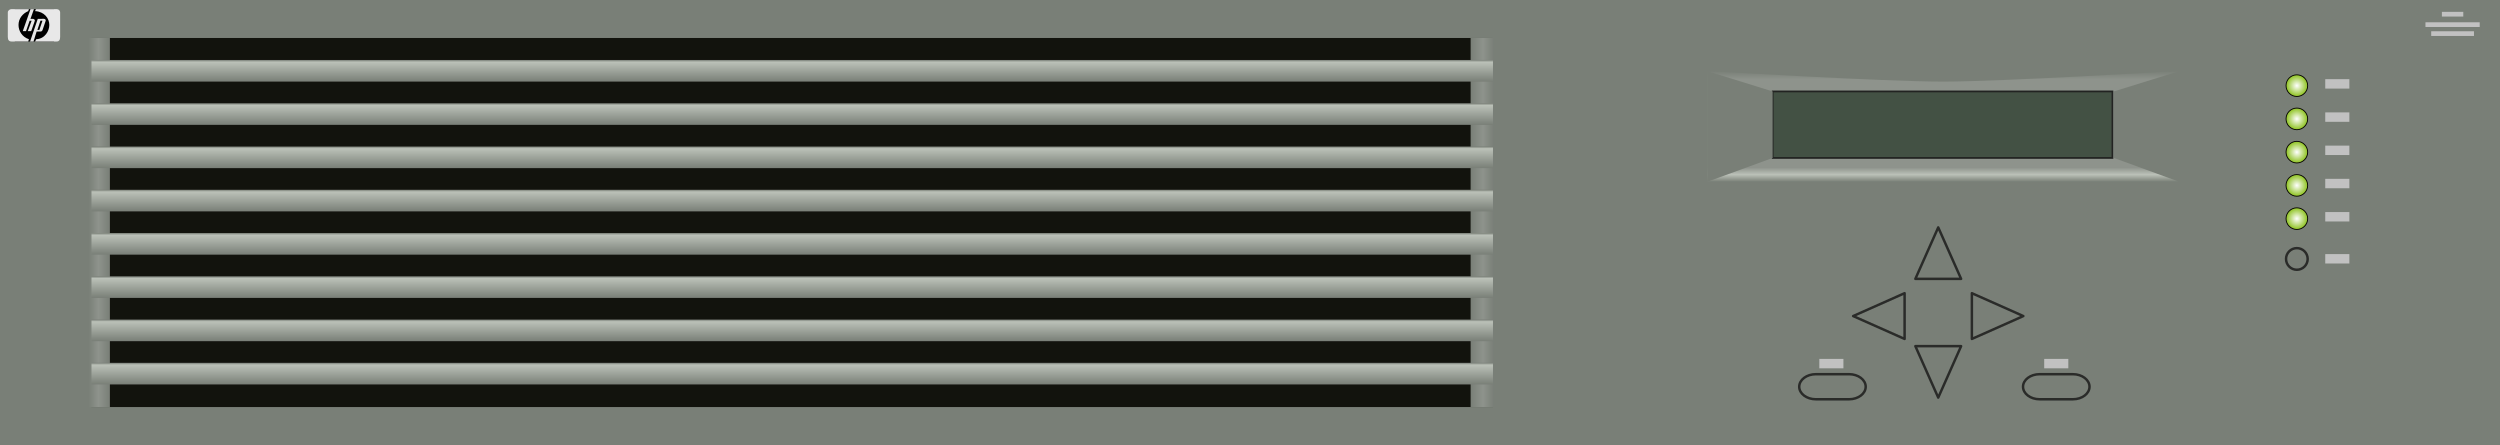 <?xml version="1.0" encoding="utf-8"?>
<!-- Generator: Adobe Illustrator 16.0.0, SVG Export Plug-In . SVG Version: 6.00 Build 0)  -->
<!DOCTYPE svg PUBLIC "-//W3C//DTD SVG 1.1//EN" "http://www.w3.org/Graphics/SVG/1.1/DTD/svg11.dtd">
<svg version="1.1" id="图层_1" xmlns="http://www.w3.org/2000/svg" xmlns:xlink="http://www.w3.org/1999/xlink" x="0px" y="0px"
	 width="1417.32px" height="252.28px" viewBox="0 0 1417.32 252.28" enable-background="new 0 0 1417.32 252.28"
	 xml:space="preserve">
<g>
	<rect x="-0.001" y="-0.002" fill="#797F77" width="1417.323" height="252.284"/>
	<g>
		<rect x="8.384" y="5.193" fill-rule="evenodd" clip-rule="evenodd" width="22.25" height="18.342"/>
		<path fill-rule="evenodd" clip-rule="evenodd" fill="#E8E8E8" d="M4.43,6.963c0,1.119,0,11.56,0,13.979
			c0,1.709,0.648,2.594,2.182,2.594c1.061,0,6.547,0,9.377,0l0.413-1.297c-3.953-1.297-5.898-4.776-5.898-8.08
			c0-3.716,2.418-6.546,5.485-7.844l0.413-1.121c-3.067,0-9.141,0-10.026,0C5.49,5.193,4.43,6.079,4.43,6.963L4.43,6.963z
			 M34.094,6.963c0-0.884-0.885-1.77-1.77-1.77c-1.061,0-9.141,0-11.972,0L19.88,6.314c5.249,0.233,8.08,4.128,8.08,7.844
			c0,3.304-2.415,7.844-7.428,8.08l-0.651,1.297c3.067,0,10.914,0,12.21,0c1.354,0,2.003-0.885,2.003-2.594
			C34.094,18.522,34.094,8.082,34.094,6.963L34.094,6.963z M19.749,11.759c0.102-0.608-0.517-1.08-1.165-1.08
			c-0.413,0-1.297,0-1.297,0l1.945-5.485h-1.945l-4.365,12.444l1.823,0.008l2.068-5.905h1.122l-2.183,5.897h1.946
			C17.699,17.638,19.71,11.992,19.749,11.759L19.749,11.759z M21.414,10.679l-4.365,12.856h1.949l1.767-5.661
			c0.416,0,1.297,0,2.182,0c0.885,0,1.097-0.6,1.323-1.262c0.178-0.469,1.586-4.647,1.647-4.876
			c0.129-0.484-0.274-1.033-1.024-1.058C24.245,10.658,21.414,10.679,21.414,10.679L21.414,10.679z M21.181,16.988l1.766-5.268
			l1.122,0.02l-1.771,5.248H21.181L21.181,16.988z"/>
	</g>
	<rect x="51.874" y="21.535" fill-rule="evenodd" clip-rule="evenodd" fill="#12130D" width="794.535" height="209.235"/>
	<linearGradient id="SVGID_1_" gradientUnits="userSpaceOnUse" x1="833.739" y1="126.153" x2="846.894" y2="126.153">
		<stop  offset="0" style="stop-color:#797F77"/>
		<stop  offset="0.532" style="stop-color:#8E938C"/>
		<stop  offset="1" style="stop-color:#797F77"/>
	</linearGradient>
	<rect x="833.739" y="21.535" fill-rule="evenodd" clip-rule="evenodd" fill="url(#SVGID_1_)" width="13.154" height="209.235"/>
	<linearGradient id="SVGID_2_" gradientUnits="userSpaceOnUse" x1="62.298" y1="126.153" x2="50.193" y2="126.153">
		<stop  offset="0" style="stop-color:#797F77"/>
		<stop  offset="0.532" style="stop-color:#8E938C"/>
		<stop  offset="1" style="stop-color:#797F77"/>
	</linearGradient>
	<rect x="50.193" y="21.535" fill-rule="evenodd" clip-rule="evenodd" fill="url(#SVGID_2_)" width="12.105" height="209.235"/>
	<linearGradient id="SVGID_3_" gradientUnits="userSpaceOnUse" x1="449.141" y1="46.265" x2="449.141" y2="34.001">
		<stop  offset="0" style="stop-color:#797F77"/>
		<stop  offset="0.901" style="stop-color:#BBC1B8"/>
		<stop  offset="1" style="stop-color:#797F77"/>
	</linearGradient>
	<rect x="51.874" y="34.001" fill-rule="evenodd" clip-rule="evenodd" fill="url(#SVGID_3_)" width="794.535" height="12.264"/>
	<linearGradient id="SVGID_4_" gradientUnits="userSpaceOnUse" x1="449.141" y1="70.791" x2="449.141" y2="58.528">
		<stop  offset="0" style="stop-color:#797F77"/>
		<stop  offset="0.901" style="stop-color:#BBC1B8"/>
		<stop  offset="1" style="stop-color:#797F77"/>
	</linearGradient>
	<rect x="51.874" y="58.528" fill-rule="evenodd" clip-rule="evenodd" fill="url(#SVGID_4_)" width="794.535" height="12.263"/>
	<linearGradient id="SVGID_5_" gradientUnits="userSpaceOnUse" x1="449.141" y1="95.319" x2="449.141" y2="83.055">
		<stop  offset="0" style="stop-color:#797F77"/>
		<stop  offset="0.901" style="stop-color:#BBC1B8"/>
		<stop  offset="1" style="stop-color:#797F77"/>
	</linearGradient>
	<rect x="51.874" y="83.055" fill-rule="evenodd" clip-rule="evenodd" fill="url(#SVGID_5_)" width="794.535" height="12.265"/>
	<linearGradient id="SVGID_6_" gradientUnits="userSpaceOnUse" x1="449.141" y1="119.846" x2="449.141" y2="107.582">
		<stop  offset="0" style="stop-color:#797F77"/>
		<stop  offset="0.901" style="stop-color:#BBC1B8"/>
		<stop  offset="1" style="stop-color:#797F77"/>
	</linearGradient>
	<rect x="51.874" y="107.582" fill-rule="evenodd" clip-rule="evenodd" fill="url(#SVGID_6_)" width="794.535" height="12.264"/>
	<linearGradient id="SVGID_7_" gradientUnits="userSpaceOnUse" x1="449.141" y1="144.373" x2="449.141" y2="132.109">
		<stop  offset="0" style="stop-color:#797F77"/>
		<stop  offset="0.901" style="stop-color:#BBC1B8"/>
		<stop  offset="1" style="stop-color:#797F77"/>
	</linearGradient>
	<rect x="51.874" y="132.109" fill-rule="evenodd" clip-rule="evenodd" fill="url(#SVGID_7_)" width="794.535" height="12.264"/>
	<linearGradient id="SVGID_8_" gradientUnits="userSpaceOnUse" x1="449.141" y1="168.9" x2="449.141" y2="156.637">
		<stop  offset="0" style="stop-color:#797F77"/>
		<stop  offset="0.901" style="stop-color:#BBC1B8"/>
		<stop  offset="1" style="stop-color:#797F77"/>
	</linearGradient>
	<rect x="51.874" y="156.637" fill-rule="evenodd" clip-rule="evenodd" fill="url(#SVGID_8_)" width="794.535" height="12.264"/>
	<linearGradient id="SVGID_9_" gradientUnits="userSpaceOnUse" x1="449.141" y1="193.428" x2="449.141" y2="181.163">
		<stop  offset="0" style="stop-color:#797F77"/>
		<stop  offset="0.901" style="stop-color:#BBC1B8"/>
		<stop  offset="1" style="stop-color:#797F77"/>
	</linearGradient>
	<rect x="51.874" y="181.163" fill-rule="evenodd" clip-rule="evenodd" fill="url(#SVGID_9_)" width="794.535" height="12.265"/>
	<linearGradient id="SVGID_10_" gradientUnits="userSpaceOnUse" x1="449.141" y1="217.954" x2="449.141" y2="205.69">
		<stop  offset="0" style="stop-color:#797F77"/>
		<stop  offset="0.901" style="stop-color:#BBC1B8"/>
		<stop  offset="1" style="stop-color:#797F77"/>
	</linearGradient>
	<rect x="51.874" y="205.69" fill-rule="evenodd" clip-rule="evenodd" fill="url(#SVGID_10_)" width="794.535" height="12.264"/>
	<linearGradient id="SVGID_11_" gradientUnits="userSpaceOnUse" x1="1101.281" y1="103.105" x2="1101.281" y2="40.27">
		<stop  offset="0" style="stop-color:#797F77"/>
		<stop  offset="0.065" style="stop-color:#BBC1B8"/>
		<stop  offset="0.129" style="stop-color:#8E938C"/>
		<stop  offset="0.925" style="stop-color:#8E938C"/>
		<stop  offset="1" style="stop-color:#797F77"/>
	</linearGradient>
	<path fill-rule="evenodd" clip-rule="evenodd" fill="url(#SVGID_11_)" d="M1234.775,103.104H967.788V40.271
		c0,0,100.212,6.017,133.993,6c33.033-0.017,132.994-6,132.994-6V103.104z"/>
	
		<rect x="1004.96" y="51.837" fill-rule="evenodd" clip-rule="evenodd" fill="#435144" stroke="#222322" stroke-miterlimit="10" width="192.644" height="37.7"/>
	<polygon fill="#797F77" points="967.788,40.271 1004.96,51.837 1004.96,89.537 967.788,103.104 	"/>
	<polygon fill="#797F77" points="1235.561,40.271 1198.39,51.837 1198.39,89.537 1235.561,103.104 	"/>
	<path fill="#797F77" stroke="#2A2B29" stroke-width="1.417" stroke-miterlimit="10" d="M1057.715,219.246
		c0,3.926-4.22,7.108-9.425,7.108h-18.839c-5.205,0-9.425-3.183-9.425-7.108l0,0c0-3.926,4.22-7.108,9.425-7.108h18.839
		C1053.495,212.138,1057.715,215.32,1057.715,219.246L1057.715,219.246z"/>
	<path fill="#797F77" stroke="#2A2B29" stroke-width="1.417" stroke-miterlimit="10" d="M1184.596,219.246
		c0,3.926-4.219,7.108-9.424,7.108h-18.839c-5.205,0-9.425-3.183-9.425-7.108l0,0c0-3.926,4.22-7.108,9.425-7.108h18.839
		C1180.377,212.138,1184.596,215.32,1184.596,219.246L1184.596,219.246z"/>
	<g>
		<g>
			
				<polygon fill-rule="evenodd" clip-rule="evenodd" fill="#797F77" stroke="#2A2B29" stroke-width="1.417" stroke-linejoin="round" stroke-miterlimit="10" points="
				1085.871,158.096 1098.838,128.921 1111.807,158.096 			"/>
			
				<polygon fill-rule="evenodd" clip-rule="evenodd" fill="#797F77" stroke="#2A2B29" stroke-width="1.417" stroke-linejoin="round" stroke-miterlimit="10" points="
				1111.807,196.237 1098.838,225.412 1085.871,196.237 			"/>
		</g>
		<g>
			
				<polygon fill-rule="evenodd" clip-rule="evenodd" fill="#797F77" stroke="#2A2B29" stroke-width="1.417" stroke-linejoin="round" stroke-miterlimit="10" points="
				1117.909,166.218 1147.084,179.187 1117.909,192.155 			"/>
			
				<polygon fill-rule="evenodd" clip-rule="evenodd" fill="#797F77" stroke="#2A2B29" stroke-width="1.417" stroke-linejoin="round" stroke-miterlimit="10" points="
				1079.768,192.154 1050.594,179.187 1079.768,166.218 			"/>
		</g>
	</g>
	<rect x="1031.419" y="203.471" fill="#C1C1C1" width="13.667" height="5.334"/>
	<rect x="1158.919" y="203.471" fill="#C1C1C1" width="13.667" height="5.334"/>
	<rect x="1375.064" y="12.637" fill="#C1C1C1" width="30.75" height="2.667"/>
	<rect x="1378.314" y="17.721" fill="#C1C1C1" width="24.25" height="2.667"/>
	<rect x="1384.377" y="6.721" fill="#C1C1C1" width="12.125" height="2.667"/>
	<g>
		
			<radialGradient id="SVGID_12_" cx="865.204" cy="-314.893" r="6.134" gradientTransform="matrix(1 0 0 1 436.947 363.446)" gradientUnits="userSpaceOnUse">
			<stop  offset="0" style="stop-color:#FFFFFF"/>
			<stop  offset="1" style="stop-color:#8DC21F"/>
		</radialGradient>
		
			<circle fill="url(#SVGID_12_)" stroke="#030000" stroke-width="0.5" stroke-miterlimit="10" cx="1302.151" cy="48.554" r="6.134"/>
		
			<radialGradient id="SVGID_13_" cx="865.204" cy="-296.042" r="6.134" gradientTransform="matrix(1 0 0 1 436.947 363.446)" gradientUnits="userSpaceOnUse">
			<stop  offset="0" style="stop-color:#FFFFFF"/>
			<stop  offset="1" style="stop-color:#8DC21F"/>
		</radialGradient>
		
			<circle fill="url(#SVGID_13_)" stroke="#030000" stroke-width="0.5" stroke-miterlimit="10" cx="1302.151" cy="67.403" r="6.134"/>
		
			<radialGradient id="SVGID_14_" cx="865.204" cy="-277.192" r="6.134" gradientTransform="matrix(1 0 0 1 436.947 363.446)" gradientUnits="userSpaceOnUse">
			<stop  offset="0" style="stop-color:#FFFFFF"/>
			<stop  offset="1" style="stop-color:#8DC21F"/>
		</radialGradient>
		
			<circle fill="url(#SVGID_14_)" stroke="#030000" stroke-width="0.5" stroke-miterlimit="10" cx="1302.151" cy="86.254" r="6.134"/>
		
			<radialGradient id="SVGID_15_" cx="865.204" cy="-258.342" r="6.134" gradientTransform="matrix(1 0 0 1 436.947 363.446)" gradientUnits="userSpaceOnUse">
			<stop  offset="0" style="stop-color:#FFFFFF"/>
			<stop  offset="1" style="stop-color:#8DC21F"/>
		</radialGradient>
		
			<circle fill="url(#SVGID_15_)" stroke="#030000" stroke-width="0.5" stroke-miterlimit="10" cx="1302.151" cy="105.104" r="6.134"/>
		
			<radialGradient id="SVGID_16_" cx="865.204" cy="-239.492" r="6.134" gradientTransform="matrix(1 0 0 1 436.947 363.446)" gradientUnits="userSpaceOnUse">
			<stop  offset="0" style="stop-color:#FFFFFF"/>
			<stop  offset="1" style="stop-color:#8DC21F"/>
		</radialGradient>
		
			<circle fill="url(#SVGID_16_)" stroke="#030000" stroke-width="0.5" stroke-miterlimit="10" cx="1302.151" cy="123.954" r="6.134"/>
		<circle fill="#797F77" stroke="#2A2B29" stroke-width="1.417" stroke-miterlimit="10" cx="1302.151" cy="146.804" r="6.134"/>
		<rect x="1318.252" y="44.887" fill="#C1C1C1" width="13.668" height="5.334"/>
		<rect x="1318.252" y="63.721" fill="#C1C1C1" width="13.668" height="5.334"/>
		<rect x="1318.252" y="82.554" fill="#C1C1C1" width="13.668" height="5.334"/>
		<rect x="1318.252" y="101.388" fill="#C1C1C1" width="13.668" height="5.334"/>
		<rect x="1318.252" y="120.221" fill="#C1C1C1" width="13.668" height="5.334"/>
		<rect x="1318.252" y="144.055" fill="#C1C1C1" width="13.668" height="5.334"/>
	</g>
</g>
</svg>
